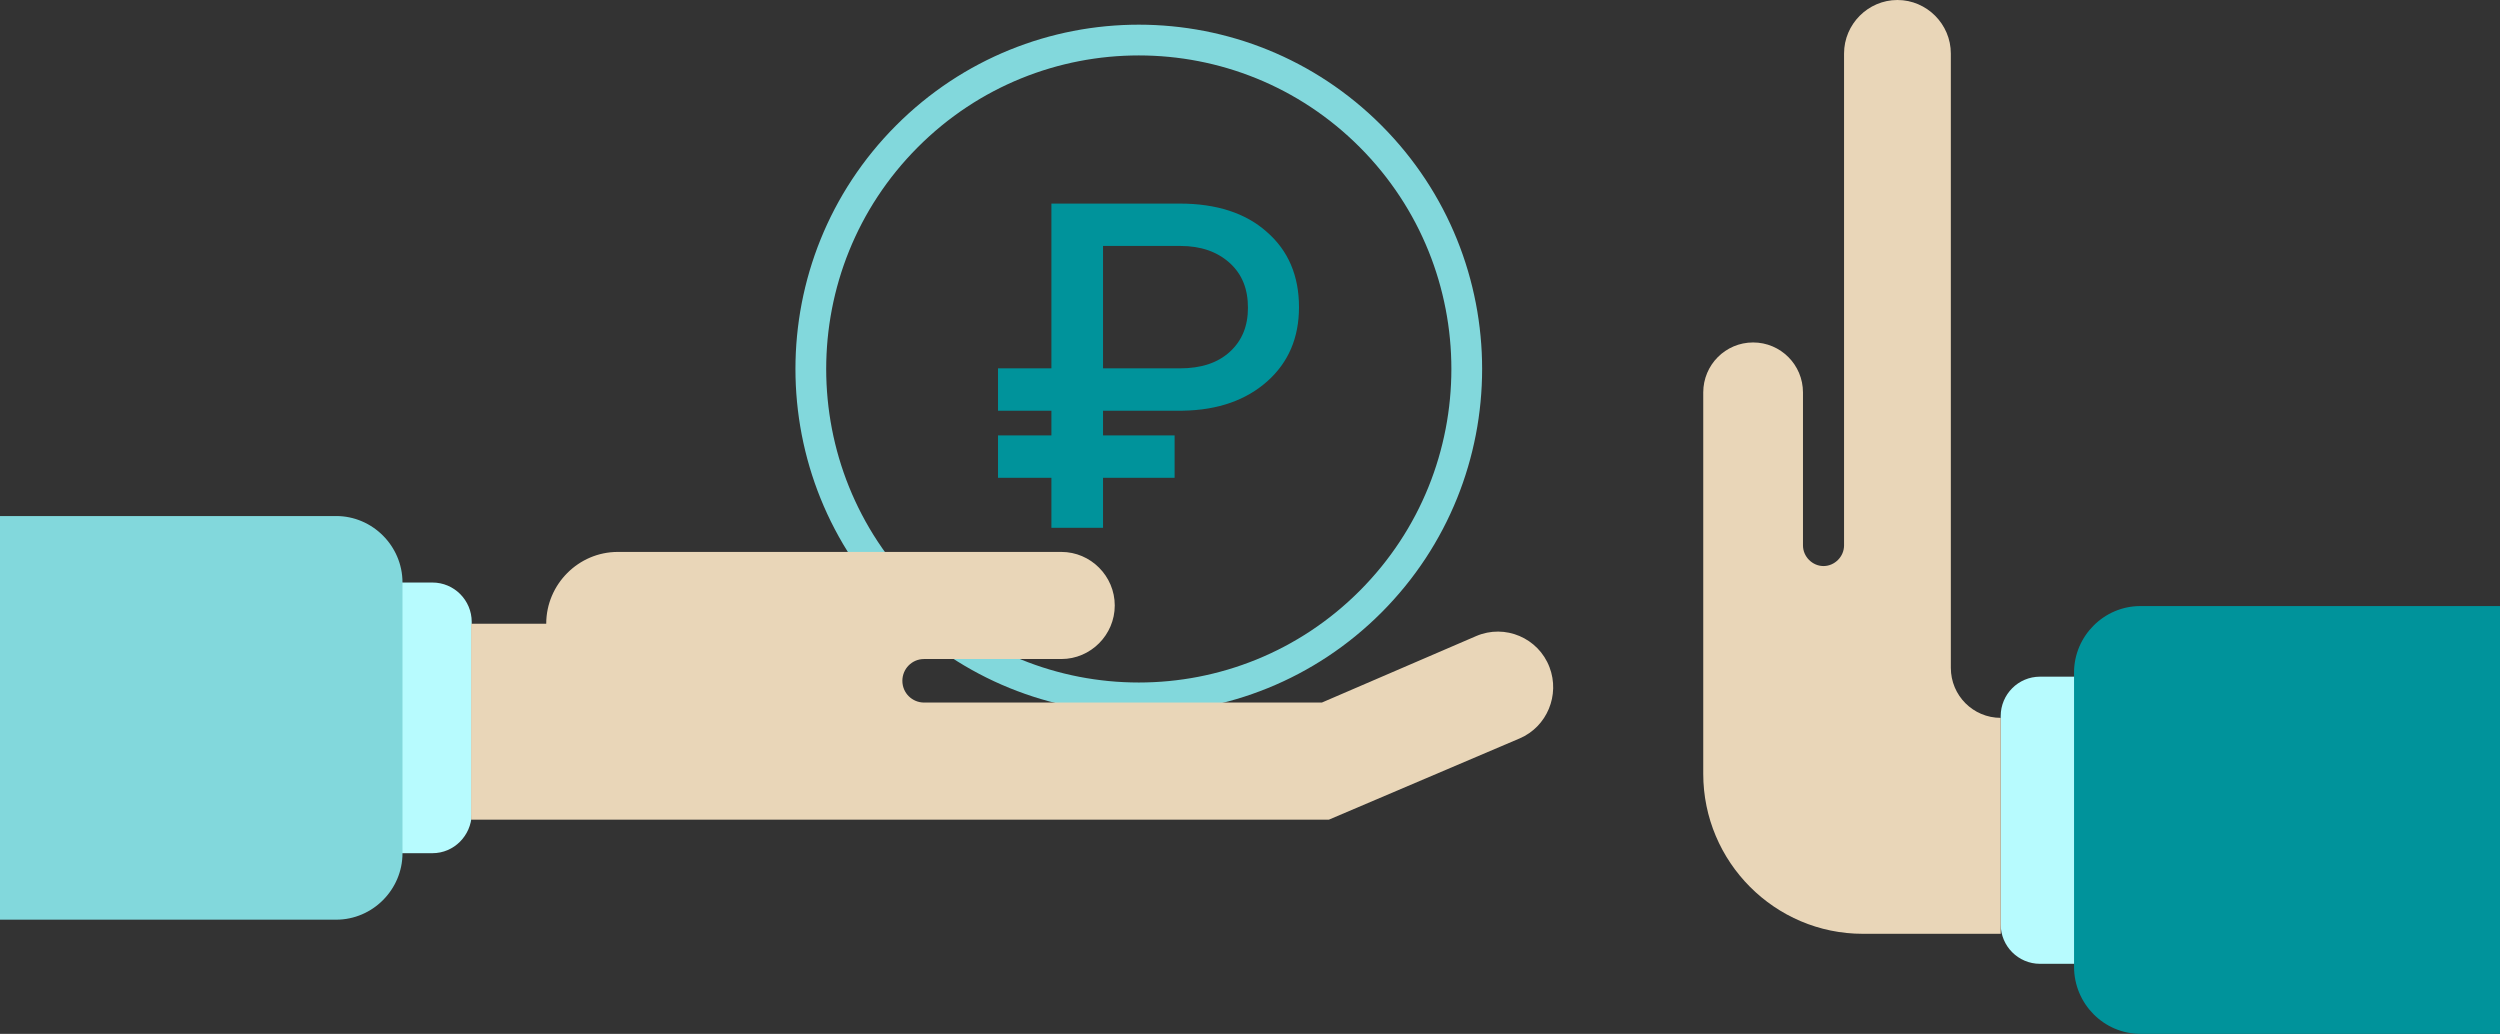 <svg width="266" height="110" viewBox="0 0 266 110" fill="none" xmlns="http://www.w3.org/2000/svg">
<rect x="0" y="0" width="266" height="110" fill="#333333" stroke="none"/>
<g clip-path="url(#clip0)">
<path d="M217.058 102.55H243.339V71.998H217.058C214.748 71.998 212.875 73.876 212.875 76.192V98.355C212.875 100.672 214.748 102.55 217.058 102.55Z" fill="#B7FBFE"/>
<path d="M227.732 110H266.062V64.485H227.732C223.862 64.485 220.678 67.678 220.678 71.559V102.863C220.678 106.807 223.862 110 227.732 110Z" fill="#00939B"/>
<path d="M212.875 76.38C209.941 76.38 207.569 74.001 207.569 71.059V5.697C207.569 2.567 205.009 0 201.888 0C198.767 0 196.207 2.567 196.207 5.697V58.036C196.207 59.226 195.208 60.228 194.022 60.228C192.836 60.228 191.837 59.226 191.837 58.036V41.759C191.837 38.816 189.465 36.437 186.531 36.437C183.597 36.437 181.225 38.816 181.225 41.759V82.328C181.225 91.719 188.841 99.357 198.205 99.357H212.875V76.38Z" fill="#E9D6B8"/>
<path d="M124.978 50.837H117.362V56.158H111.869V50.837H106.188V46.329H111.869V43.699H106.188V39.192H111.869V21.662H125.54C129.411 21.662 132.532 22.664 134.779 24.667C137.089 26.67 138.213 29.363 138.213 32.681C138.213 35.936 137.089 38.566 134.842 40.569C132.594 42.572 129.598 43.637 125.852 43.699H117.362V46.329H124.978V50.837ZM117.362 39.192H125.54C127.788 39.192 129.536 38.628 130.847 37.439C132.157 36.249 132.782 34.684 132.782 32.743C132.782 30.74 132.157 29.175 130.847 27.985C129.536 26.796 127.788 26.169 125.603 26.169H117.362V39.192Z" fill="#00939B"/>
<path d="M145.842 64.005C159.47 50.338 159.47 28.179 145.842 14.512C132.215 0.845 110.12 0.845 96.492 14.512C82.864 28.179 82.864 50.338 96.492 64.005C110.12 77.672 132.215 77.672 145.842 64.005Z" stroke="#82D8DC" stroke-width="3.272" stroke-miterlimit="10"/>
<path d="M46.008 90.78H21.412V61.981H46.008C48.318 61.981 50.191 63.859 50.191 66.175V86.648C50.128 88.902 48.318 90.78 46.008 90.78Z" fill="#B7FBFE"/>
<path d="M35.77 97.854H0V54.906H35.77C39.641 54.906 42.825 58.099 42.825 61.981V90.78C42.825 94.661 39.641 97.854 35.77 97.854Z" fill="#82D8DC"/>
<path d="M50.128 66.363H58.119C58.119 62.169 61.553 58.725 65.735 58.725H112.93C116.051 58.725 118.61 61.292 118.61 64.422C118.61 67.553 116.051 70.12 112.93 70.12H98.322C97.011 70.12 96.012 71.184 96.012 72.436C96.012 73.751 97.073 74.752 98.322 74.752H140.647L157.065 67.678C160.124 66.363 163.683 67.866 164.869 70.996C165.992 73.939 164.619 77.319 161.685 78.571L141.396 87.211H50.128V66.363Z" fill="#E9D6B8"/>
</g>
<defs>
<clipPath id="clip0">
<rect width="266" height="110" fill="white"/>
</clipPath>
</defs>
</svg>
